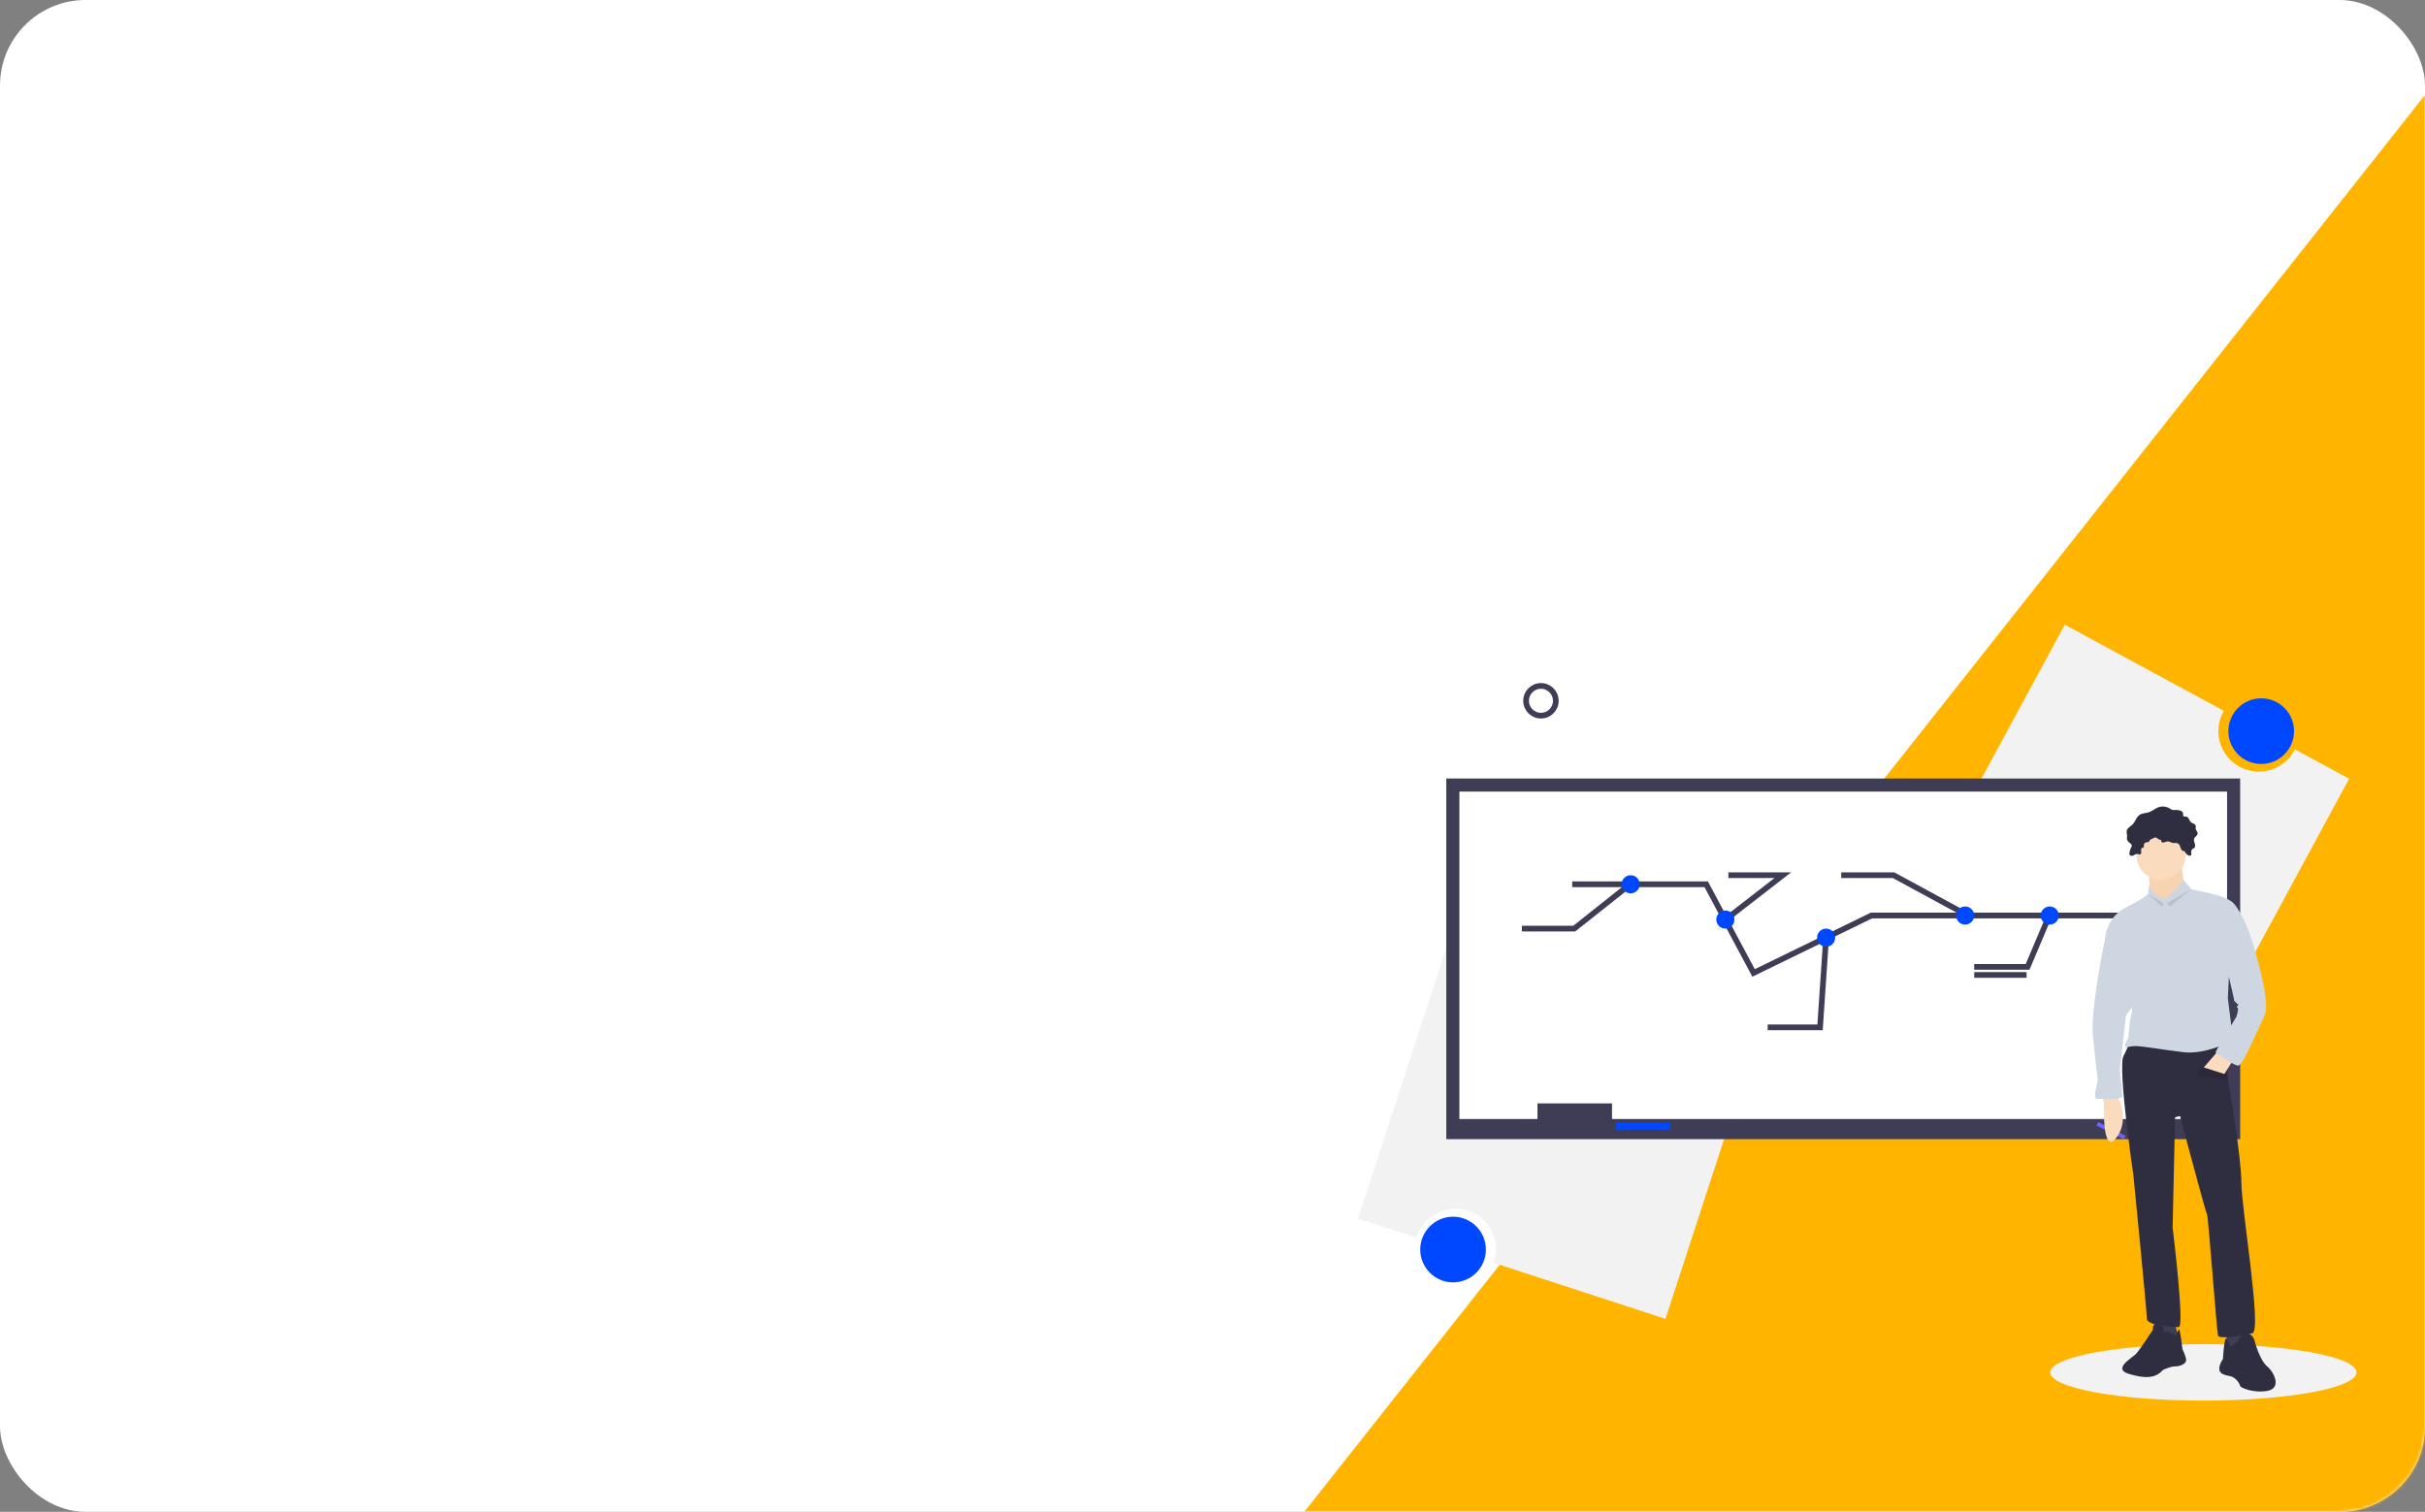 <svg width="850" height="530" viewBox="0 0 850 530" fill="none" xmlns="http://www.w3.org/2000/svg">
<rect x="0" y="0" width="850" height="530" fill="#808080" stroke="none"/>
<rect width="850" height="530" rx="30" fill="white"/>
<mask id="mask0_3138_711" style="mask-type:alpha" maskUnits="userSpaceOnUse" x="0" y="0" width="850" height="530">
<rect width="850" height="530" rx="30" fill="white"/>
</mask>
<g mask="url(#mask0_3138_711)">
<rect x="405" y="595.957" width="861.808" height="592" transform="rotate(-51.66 405 595.957)" fill="#FFB500"/>
</g>
<path d="M723.741 219L779.483 249.196C778.53 250.838 777.916 252.653 777.677 254.536C777.439 256.419 777.58 258.331 778.094 260.158C778.608 261.985 779.483 263.69 780.668 265.173C781.852 266.656 783.323 267.885 784.991 268.789C786.66 269.693 788.493 270.253 790.382 270.436C792.271 270.618 794.177 270.419 795.988 269.851C797.799 269.283 799.477 268.358 800.924 267.129C802.37 265.901 803.556 264.394 804.409 262.699L823.416 272.995L774.183 363.898L674.508 309.903L723.741 219Z" fill="#F2F2F2"/>
<path d="M792.593 267.827C786.237 267.827 781.085 262.674 781.085 256.318C781.085 249.962 786.237 244.81 792.593 244.81C798.948 244.81 804.1 249.962 804.1 256.318C804.1 262.674 798.948 267.827 792.593 267.827Z" fill="#0048FF"/>
<path d="M583.77 462.354L523.5 442.692C524.143 440.906 524.42 439.01 524.315 437.115C524.211 435.22 523.727 433.365 522.893 431.66C522.058 429.955 520.89 428.436 519.458 427.191C518.026 425.946 516.358 425.001 514.554 424.412C512.75 423.824 510.846 423.603 508.955 423.764C507.064 423.925 505.224 424.464 503.545 425.349C501.867 426.233 500.382 427.446 499.181 428.915C497.979 430.384 497.085 432.08 496.55 433.901L476 427.197L508.056 328.912L615.826 364.069L583.77 462.354Z" fill="#F2F2F2"/>
<path d="M509.323 449.558C502.967 449.558 497.815 444.405 497.815 438.049C497.815 431.693 502.967 426.54 509.323 426.54C515.678 426.54 520.83 431.693 520.83 438.049C520.83 444.405 515.678 449.558 509.323 449.558Z" fill="#0048FF"/>
<path d="M506.948 272.921H785.214V399.354H506.948V272.921Z" fill="#3F3D56"/>
<path d="M511.539 277.512H780.623V392.29H511.539V277.512Z" fill="white"/>
<path d="M538.907 386.816H565.038V395.646H538.907V386.816Z" fill="#3F3D56"/>
<path d="M566.451 393.526H585.52V395.999H566.451V393.526Z" fill="#0048FF"/>
<path d="M758.729 320.951H655.969L640.037 328.713L614.652 341.081L598.055 310.003H551.089" stroke="#3F3D56" stroke-width="2" stroke-miterlimit="10"/>
<path d="M718.322 320.951L710.704 338.963H691.988" stroke="#3F3D56" stroke-width="2" stroke-miterlimit="10"/>
<path d="M689.76 320.951L663.737 306.824H645.374" stroke="#3F3D56" stroke-width="2" stroke-miterlimit="10"/>
<path d="M718.472 324.129C716.717 324.129 715.294 322.706 715.294 320.951C715.294 319.196 716.717 317.772 718.472 317.772C720.227 317.772 721.65 319.196 721.65 320.951C721.65 322.706 720.227 324.129 718.472 324.129Z" fill="#0048FF"/>
<path d="M688.81 324.129C687.054 324.129 685.631 322.706 685.631 320.951C685.631 319.196 687.054 317.772 688.81 317.772C690.565 317.772 691.988 319.196 691.988 320.951C691.988 322.706 690.565 324.129 688.81 324.129Z" fill="#0048FF"/>
<path d="M640.078 328.721L637.959 360.152H619.596" stroke="#3F3D56" stroke-width="2" stroke-miterlimit="10"/>
<path d="M604.712 322.467L624.893 306.824H605.824" stroke="#3F3D56" stroke-width="2" stroke-miterlimit="10"/>
<path d="M571.376 310.003L551.795 325.542H533.433" stroke="#3F3D56" stroke-width="2" stroke-miterlimit="10"/>
<path d="M640.078 331.899C638.322 331.899 636.9 330.476 636.9 328.72C636.9 326.965 638.322 325.542 640.078 325.542C641.833 325.542 643.256 326.965 643.256 328.72C643.256 330.476 641.833 331.899 640.078 331.899Z" fill="#0048FF"/>
<path d="M571.571 313.181C569.816 313.181 568.393 311.758 568.393 310.003C568.393 308.247 569.816 306.824 571.571 306.824C573.326 306.824 574.749 308.247 574.749 310.003C574.749 311.758 573.326 313.181 571.571 313.181Z" fill="#0048FF"/>
<path d="M604.765 325.543C603.009 325.543 601.587 324.119 601.587 322.364C601.587 320.609 603.009 319.186 604.765 319.186C606.52 319.186 607.943 320.609 607.943 322.364C607.943 324.119 606.52 325.543 604.765 325.543Z" fill="#0048FF"/>
<path d="M710.35 341.788H691.987" stroke="#3F3D56" stroke-width="2" stroke-miterlimit="10"/>
<path d="M540.127 250.885C537.25 250.885 534.917 248.552 534.917 245.674C534.917 242.796 537.25 240.463 540.127 240.463C543.005 240.463 545.338 242.796 545.338 245.674C545.338 248.552 543.005 250.885 540.127 250.885Z" stroke="#3F3D56" stroke-width="2" stroke-miterlimit="10"/>
<path d="M772.324 491C742.68 491 718.649 486.573 718.649 481.111C718.649 475.65 742.68 471.223 772.324 471.223C801.969 471.223 826 475.65 826 481.111C826 486.573 801.969 491 772.324 491Z" fill="#F2F2F2"/>
<path d="M735.462 393.343L745.038 398.174L744.418 399.409L734.842 394.577L735.462 393.343Z" fill="#6C63FF"/>
<path d="M737.019 384.356L737.449 386.937C737.449 386.937 736.804 404.792 741.536 399.199C746.268 393.606 743.041 386.077 743.041 386.077L741.751 383.926L737.019 384.356Z" fill="#FBDBBE"/>
<path d="M764.551 301.75C764.551 301.75 765.411 310.785 765.841 311.215C766.272 311.645 759.389 319.82 759.389 319.82L753.366 314.227C753.366 314.227 753.796 306.052 752.505 304.331C751.215 302.61 764.551 301.75 764.551 301.75Z" fill="#F8D3B1"/>
<path d="M780.468 466.531V474.275L783.479 474.706L787.781 473.415L786.491 465.24L780.468 466.531Z" fill="#3F3D56"/>
<path d="M784.34 470.403C784.34 470.403 785.63 466.961 787.781 467.392C789.932 467.822 790.363 470.403 790.363 470.403C790.363 470.403 792.083 476.857 794.665 479.008C797.246 481.159 799.827 486.752 794.665 487.613C789.502 488.473 785.2 486.322 785.2 485.892C785.2 485.462 783.91 482.88 781.759 482.45C779.608 482.02 777.887 481.59 777.887 479.869C777.887 478.148 779.178 476.427 779.178 476.427C779.178 476.427 779.608 468.266 780.468 469.335C781.063 470.179 781.5 471.124 781.759 472.124L784.34 470.403Z" fill="#2F2E41"/>
<path d="M761.97 462.66L763.69 469.113L759.389 469.974L757.238 467.823L756.808 462.229L761.97 462.66Z" fill="#3F3D56"/>
<path d="M762.4 468.253C762.4 468.253 760.679 466.962 759.819 466.962H758.528C758.528 466.962 758.528 463.95 756.377 463.95C754.226 463.95 754.656 466.101 754.656 466.101C754.656 466.101 749.924 473.415 748.634 474.706C747.343 475.997 740.46 479.869 746.052 481.59C751.645 483.311 755.517 483.311 758.098 480.299C758.098 480.299 760.679 479.009 762.4 479.009C764.121 479.009 766.271 478.148 766.271 476.857C766.271 475.567 764.981 472.985 764.981 472.985C764.981 472.985 764.121 465.241 763.69 466.101C763.26 466.962 762.4 468.253 762.4 468.253Z" fill="#2F2E41"/>
<path d="M780.898 363.704V377.902C780.898 377.902 785.63 405.437 785.63 414.472C785.63 423.507 792.944 466.531 789.502 467.391C786.06 468.252 777.887 469.543 777.457 468.252C777.026 466.961 774.015 426.089 773.585 425.658C773.155 425.228 764.121 391.239 764.121 391.239L762.4 391.67L761.539 430.391C761.539 430.391 765.841 465.24 763.69 465.24C761.539 465.24 752.505 464.81 752.505 462.229C752.505 459.647 747.773 411.891 747.773 411.891C747.773 411.891 742.181 374.03 744.332 370.158C746.483 366.286 746.483 364.134 746.483 364.134L780.898 363.704Z" fill="#2F2E41"/>
<path d="M757.453 308.419C752.701 308.419 748.849 304.566 748.849 299.814C748.849 295.061 752.701 291.209 757.453 291.209C762.205 291.209 766.057 295.061 766.057 299.814C766.057 304.566 762.205 308.419 757.453 308.419Z" fill="#FBDBBE"/>
<path d="M759.388 314.657C759.388 314.657 764.766 310.14 765.196 308.419C765.196 308.419 767.992 311.215 767.992 311.646C767.992 312.076 780.038 313.367 783.049 316.809C786.06 320.25 788.642 327.565 788.642 327.565L781.328 341.332C781.328 341.332 780.898 349.076 780.898 349.937C780.898 350.797 783.049 364.565 782.189 364.995C781.328 365.425 772.724 369.728 765.411 368.867C758.098 368.007 750.785 366.716 748.634 366.716C746.483 366.716 744.762 367.577 744.762 366.716C744.762 365.856 746.052 364.135 746.052 363.274C746.052 362.414 746.483 360.263 746.483 358.972C746.483 357.681 747.343 355.53 747.343 353.809C747.343 352.088 737.879 328.855 737.879 328.855C737.879 328.855 738.309 321.541 745.192 318.099C752.075 314.657 752.936 313.367 752.936 313.367C752.936 313.367 753.07 310.785 753.433 310.785C753.796 310.785 755.086 314.657 758.528 315.088L759.388 314.657Z" fill="#CDD6E1"/>
<path d="M782.619 371.879L779.608 376.612L771.864 374.891L777.457 368.438L782.619 371.879Z" fill="#FBDBBE"/>
<path d="M740.46 325.413L737.879 328.855C737.879 328.855 732.717 353.809 733.577 362.844C734.437 371.879 735.298 378.763 735.298 378.763C735.298 378.763 733.577 385.216 734.868 385.216C736.158 385.216 743.902 385.646 743.902 384.356C743.902 383.065 743.041 374.89 743.041 374.89L745.192 355.96L749.924 349.506L740.46 325.413Z" fill="#CDD6E1"/>
<path d="M763.297 295.637C762.769 295.414 762.16 295.595 761.595 295.5C760.932 295.388 760.338 294.896 759.668 294.958C759.351 295.017 759.043 295.117 758.751 295.256C758.605 295.325 758.446 295.363 758.285 295.369C758.123 295.375 757.962 295.348 757.812 295.29C757.74 295.256 757.676 295.207 757.626 295.146C757.575 295.085 757.538 295.014 757.519 294.937C757.499 294.86 757.497 294.78 757.512 294.702C757.528 294.625 757.56 294.551 757.607 294.488C757.041 294.438 756.505 294.207 756.079 293.83C755.994 293.742 755.896 293.668 755.787 293.611C755.661 293.578 755.529 293.571 755.401 293.591C755.272 293.611 755.148 293.658 755.038 293.728L754.054 294.181C753.832 294.26 753.637 294.399 753.491 294.584C753.374 294.766 753.351 295.012 753.185 295.152C752.974 295.33 752.657 295.243 752.381 295.26C752.13 295.285 751.897 295.4 751.726 295.585C751.555 295.77 751.457 296.011 751.452 296.263C751.456 296.552 751.561 296.907 751.333 297.083C751.2 297.186 751.012 297.17 750.857 297.233C750.455 297.396 750.453 297.956 750.512 298.386C750.572 298.817 750.543 299.384 750.129 299.517C749.838 299.61 749.54 299.411 749.238 299.367C748.781 299.3 748.359 299.585 747.953 299.804C747.546 300.022 747.006 300.17 746.654 299.872C746.327 299.594 746.348 299.087 746.438 298.667C746.567 298.066 746.779 297.485 747.069 296.941C747.176 296.782 747.239 296.596 747.252 296.404C747.227 296.269 747.174 296.141 747.097 296.028C747.019 295.914 746.918 295.819 746.801 295.747C746.303 295.354 745.73 294.958 745.569 294.344C745.451 293.893 745.584 293.418 745.573 292.952C745.561 292.386 745.336 291.821 745.441 291.265C745.633 290.255 746.756 289.769 747.481 289.042C748.478 288.041 748.801 286.442 749.977 285.661C750.918 285.036 752.148 285.11 753.219 284.753C754.396 284.36 755.343 283.458 756.504 283.02C757.138 282.786 757.815 282.696 758.488 282.755C759.161 282.814 759.812 283.021 760.395 283.361C760.742 283.618 761.128 283.816 761.539 283.946C761.885 283.986 762.235 283.982 762.58 283.934C763.266 283.898 763.95 284.04 764.566 284.344C764.802 284.438 764.998 284.61 765.122 284.832C765.33 285.293 765.028 286.015 765.484 286.236C765.696 286.338 765.947 286.24 766.183 286.245C766.642 286.255 766.995 286.654 767.213 287.058C767.383 287.485 767.628 287.878 767.935 288.22C768.496 288.711 769.515 288.792 769.661 289.523C769.664 289.833 769.646 290.142 769.609 290.45C769.651 291.097 770.344 291.59 770.308 292.238C770.266 292.986 769.317 293.351 769.063 294.056C768.869 294.592 769.124 295.172 769.299 295.715C769.474 296.258 769.527 296.953 769.075 297.301C768.897 297.437 768.669 297.493 768.488 297.624C768.021 297.964 768.027 298.651 768.078 299.228C768.108 299.347 768.109 299.472 768.079 299.592C768.049 299.712 767.991 299.822 767.908 299.914C767.831 299.961 767.745 299.991 767.655 300.001C767.566 300.012 767.475 300.004 767.389 299.977C767.108 299.908 766.844 299.784 766.613 299.61C766.382 299.436 766.189 299.217 766.045 298.966C765.895 298.716 765.864 298.497 765.591 298.365C765.405 298.275 765.179 298.355 764.99 298.239C764.091 297.685 764.401 296.105 763.297 295.637Z" fill="#2F2E41"/>
<path d="M787.351 326.273L788.642 327.564C788.642 327.564 796.385 350.797 793.804 355.96C791.223 361.123 786.061 374.03 784.34 373.6C782.619 373.169 776.597 369.297 776.597 368.867C776.597 368.437 783.91 356.39 783.91 356.39C783.91 356.39 784.77 353.809 784.34 353.378C783.91 352.948 783.91 353.378 784.34 352.518C784.77 351.657 784.77 352.518 783.91 351.657C783.049 350.797 783.049 350.797 783.049 350.367C783.049 349.937 780.468 339.181 780.468 339.181L787.351 326.273Z" fill="#CDD6E1"/>
<path d="M780.683 376.827L771.219 373.815L769.928 376.827L780.253 378.978L780.683 376.827Z" fill="#2F2E41"/>
<path opacity="0.1" d="M780.683 376.827L771.219 373.815L769.928 376.827L780.253 378.978L780.683 376.827Z" fill="black"/>
<path opacity="0.1" d="M767.777 311.861L760.464 317.885L759.603 316.594L767.777 311.861Z" fill="black"/>
<path opacity="0.1" d="M753.151 313.582L758.313 316.593L757.883 317.884L753.151 313.582Z" fill="black"/>
</svg>
